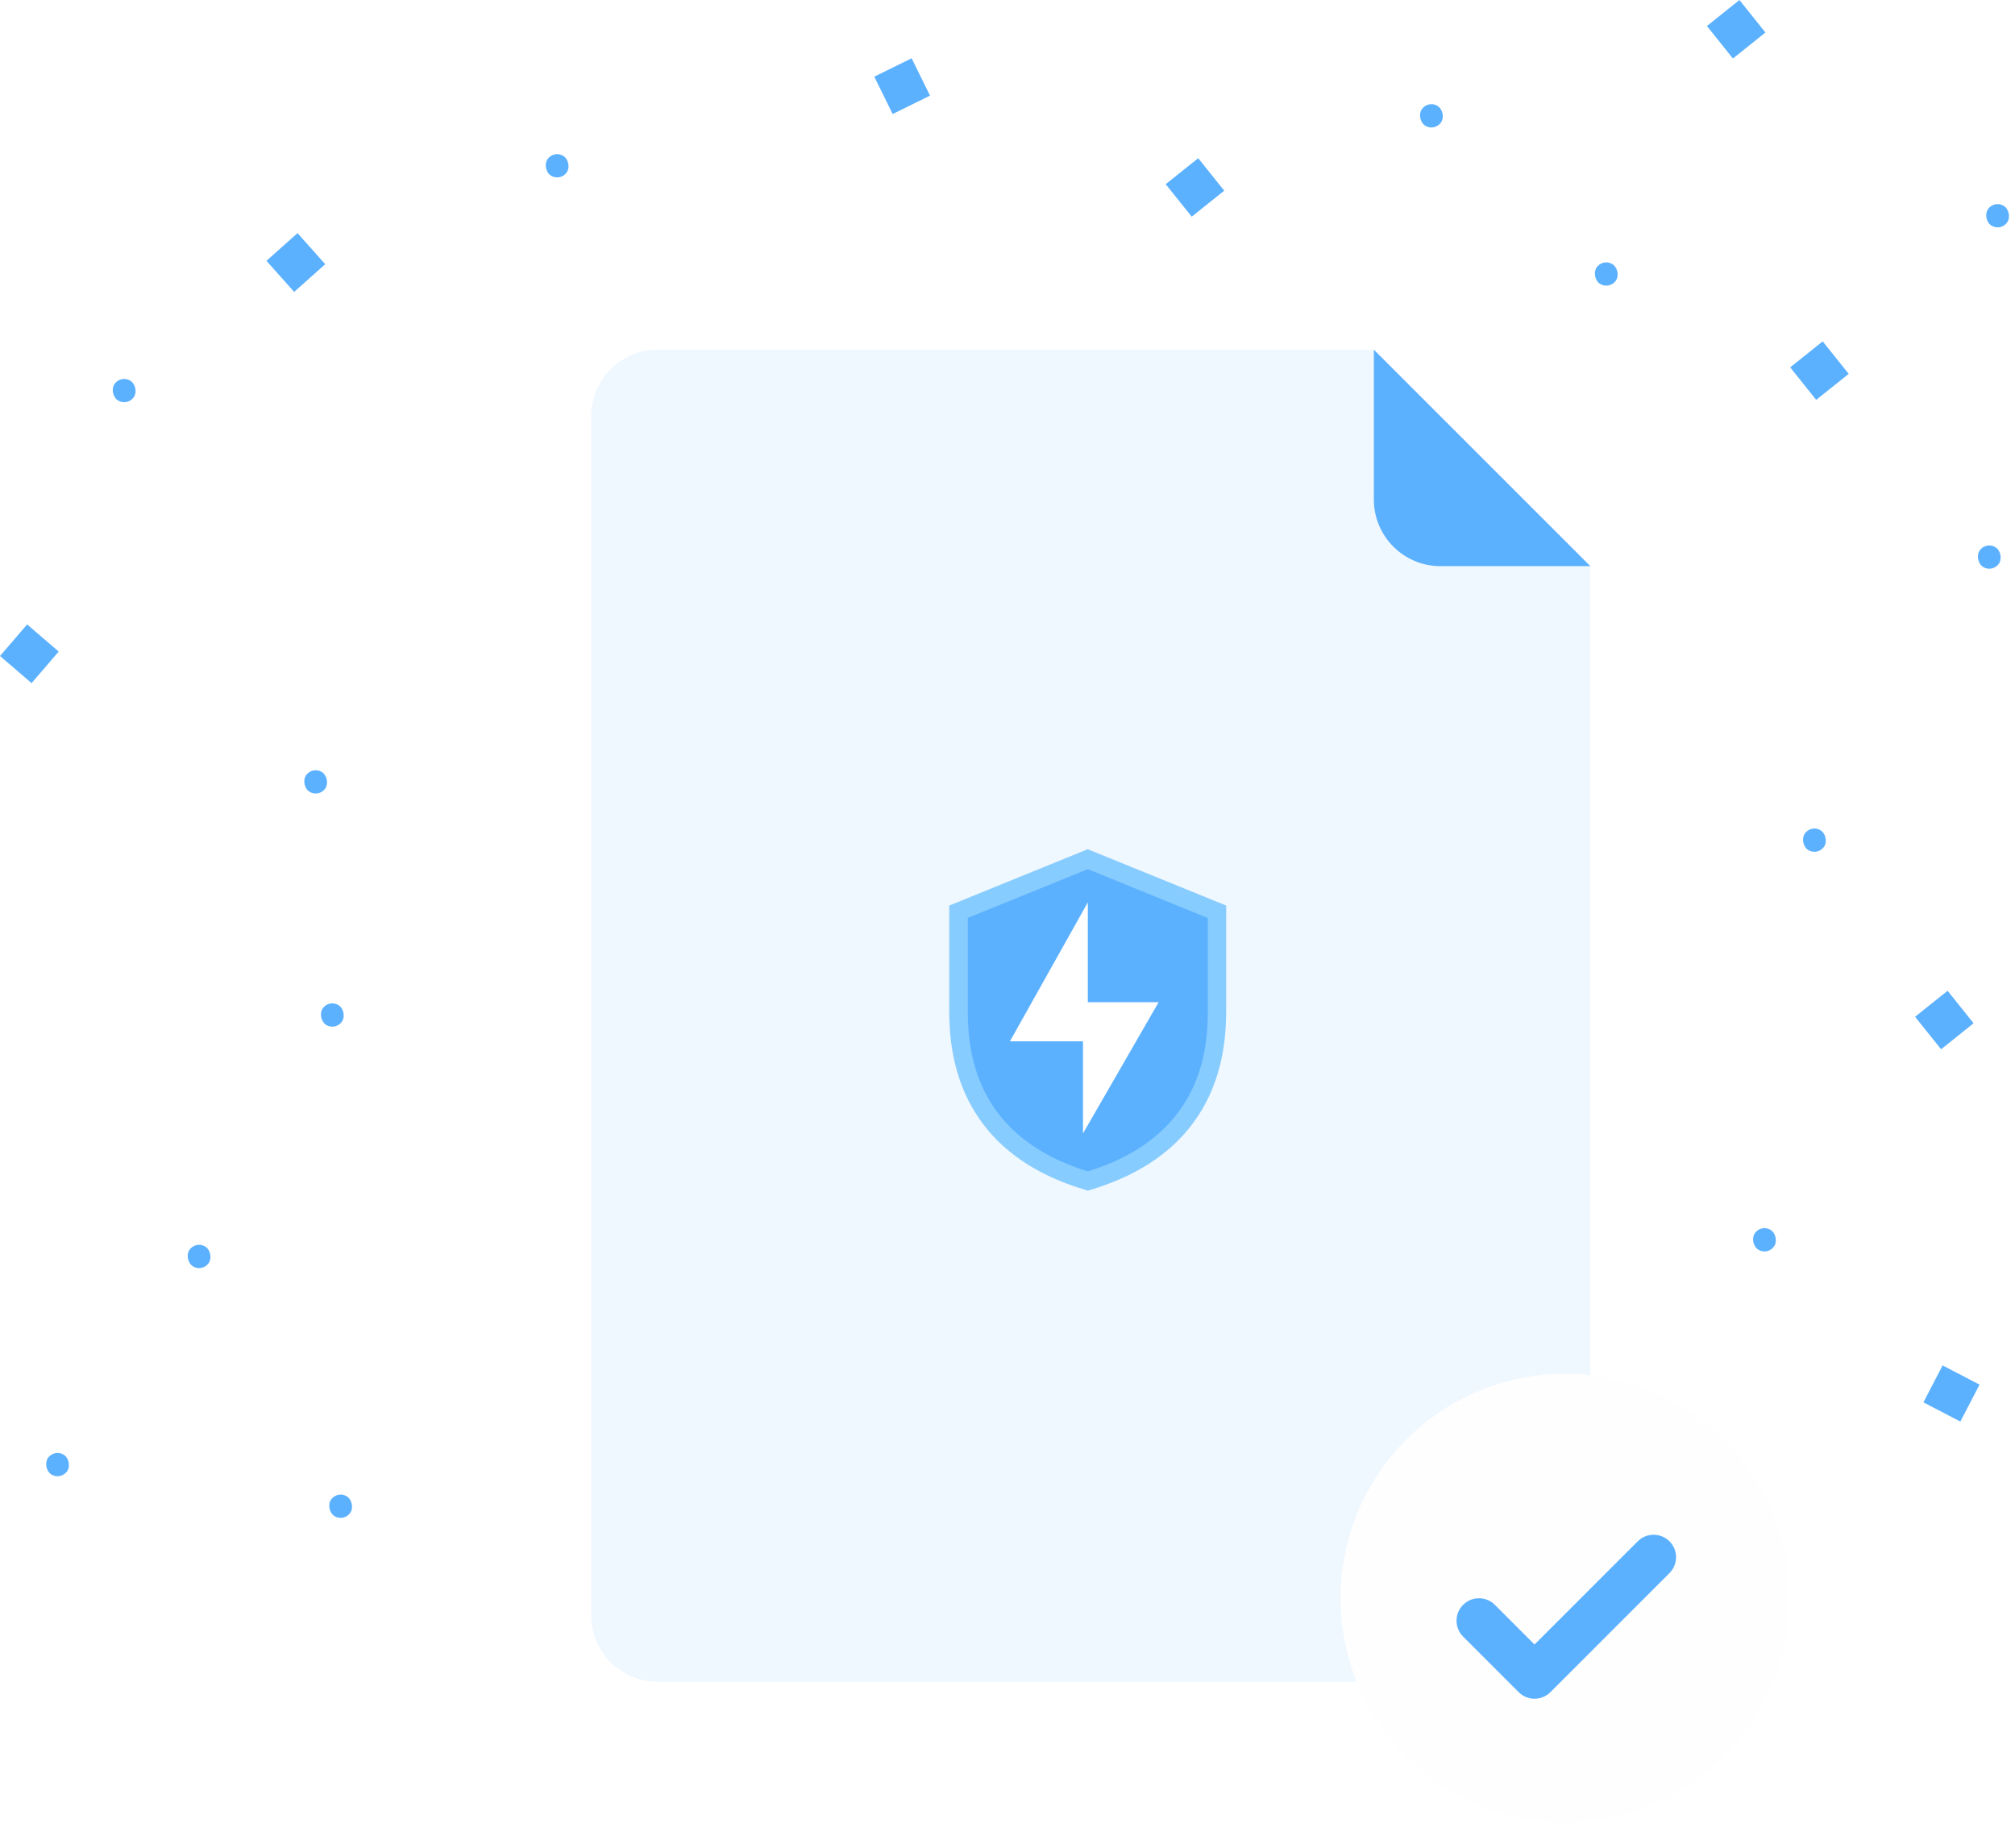 <svg width="242" height="222" viewBox="0 0 242 222" fill="none" xmlns="http://www.w3.org/2000/svg">
<path d="M79 202H183C187.418 202 191 198.418 191 194V68L165 42H79C74.582 42 71 45.582 71 50V194C71 198.418 74.582 202 79 202Z" fill="#EFF7FF"/>
<path d="M130.642 141.852C146.979 136.978 146.162 123.812 146.162 119.994V109.511L130.642 103.192L115.121 109.511V119.994C115.114 123.812 114.301 136.978 130.642 141.852Z" fill="#5CB1FF"/>
<path d="M130.644 143L130.326 142.904C113.864 138.008 113.967 124.834 114.004 120.506C114.004 120.322 114.004 120.137 114.004 119.996V108.766L130.633 102L147.262 108.766V119.996C147.262 120.152 147.262 120.322 147.262 120.506C147.295 124.834 147.403 138.008 130.94 142.919L130.644 143ZM116.232 110.244V119.996C116.232 120.155 116.232 120.333 116.232 120.525C116.195 124.823 116.107 136.193 130.644 140.698C145.193 136.193 145.1 124.808 145.056 120.525C145.056 120.333 145.056 120.155 145.056 119.996V110.259L130.644 104.391L116.232 110.244Z" fill="#87CCFF"/>
<path d="M130.647 108.382V120.374H139.15L130.067 136.135V125.071H121.291L130.647 108.382Z" fill="white"/>
<rect x="109.486" y="7" width="5" height="5" transform="rotate(63.795 109.486 7)" fill="#5CB1FF"/>
<rect x="171.4" y="12" width="2.799" height="2.799" rx="1.4" transform="rotate(30 171.4 12)" fill="#5CB1FF"/>
<rect x="37.399" y="92" width="2.799" height="2.799" rx="1.4" transform="rotate(30 37.399 92)" fill="#5CB1FF"/>
<rect x="66.4" y="18" width="2.799" height="2.799" rx="1.4" transform="rotate(30 66.4 18)" fill="#5CB1FF"/>
<rect x="14.4" y="45" width="2.799" height="2.799" rx="1.4" transform="rotate(30 14.4 45)" fill="#5CB1FF"/>
<rect x="192.399" y="31" width="2.799" height="2.799" rx="1.4" transform="rotate(30 192.399 31)" fill="#5CB1FF"/>
<rect x="217.399" y="99" width="2.799" height="2.799" rx="1.4" transform="rotate(30 217.399 99)" fill="#5CB1FF"/>
<rect x="211.399" y="147" width="2.799" height="2.799" rx="1.4" transform="rotate(30 211.399 147)" fill="#5CB1FF"/>
<rect x="6.4" y="174" width="2.799" height="2.799" rx="1.4" transform="rotate(30 6.4 174)" fill="#5CB1FF"/>
<rect x="40.399" y="179" width="2.799" height="2.799" rx="1.4" transform="rotate(30 40.399 179)" fill="#5CB1FF"/>
<rect x="23.399" y="149" width="2.799" height="2.799" rx="1.4" transform="rotate(30 23.399 149)" fill="#5CB1FF"/>
<rect x="39.399" y="120" width="2.799" height="2.799" rx="1.4" transform="rotate(30 39.399 120)" fill="#5CB1FF"/>
<rect x="238.399" y="65" width="2.799" height="2.799" rx="1.4" transform="rotate(30 238.399 65)" fill="#5CB1FF"/>
<rect x="239.399" y="24" width="2.799" height="2.799" rx="1.4" transform="rotate(30 239.399 24)" fill="#5CB1FF"/>
<rect x="143.905" y="19" width="5" height="5" transform="rotate(51.342 143.905 19)" fill="#5CB1FF"/>
<rect x="32" y="31.328" width="5" height="5" transform="rotate(-41.719 32 31.328)" fill="#5CB1FF"/>
<rect x="7.051" y="78.258" width="5" height="5" transform="rotate(130.668 7.051 78.258)" fill="#5CB1FF"/>
<rect x="208.904" width="5" height="5" transform="rotate(51.342 208.904 0)" fill="#5CB1FF"/>
<rect x="218.904" y="41" width="5" height="5" transform="rotate(51.342 218.904 41)" fill="#5CB1FF"/>
<rect x="233.904" y="119" width="5" height="5" transform="rotate(51.342 233.904 119)" fill="#5CB1FF"/>
<rect x="237.743" y="166.307" width="5" height="5" transform="rotate(117.48 237.743 166.307)" fill="#5CB1FF"/>
<path d="M165 60V42L191 68H173C168.582 68 165 64.418 165 60Z" fill="#5CB1FF"/>
<g filter="url(#filter0_d)">
<circle cx="187.966" cy="191.966" r="26.966" fill="#FEFEFE"/>
</g>
<path fill-rule="evenodd" clip-rule="evenodd" d="M175.716 192.755C174.663 193.808 174.663 195.516 175.716 196.569L182.39 203.243C183.443 204.296 185.15 204.296 186.203 203.243L200.504 188.942C201.557 187.889 201.557 186.181 200.504 185.128C199.451 184.075 197.743 184.075 196.69 185.128L184.296 197.522L179.529 192.755C178.476 191.702 176.769 191.702 175.716 192.755Z" fill="#5CB1FF"/>
<defs>
<filter id="filter0_d" x="158" y="162" width="59.932" height="59.932" filterUnits="userSpaceOnUse" color-interpolation-filters="sRGB">
<feFlood flood-opacity="0" result="BackgroundImageFix"/>
<feColorMatrix in="SourceAlpha" type="matrix" values="0 0 0 0 0 0 0 0 0 0 0 0 0 0 0 0 0 0 127 0" result="hardAlpha"/>
<feOffset/>
<feGaussianBlur stdDeviation="1.5"/>
<feColorMatrix type="matrix" values="0 0 0 0 0 0 0 0 0 0 0 0 0 0 0 0 0 0 0.1 0"/>
<feBlend mode="normal" in2="BackgroundImageFix" result="effect1_dropShadow"/>
<feBlend mode="normal" in="SourceGraphic" in2="effect1_dropShadow" result="shape"/>
</filter>
</defs>
</svg>
